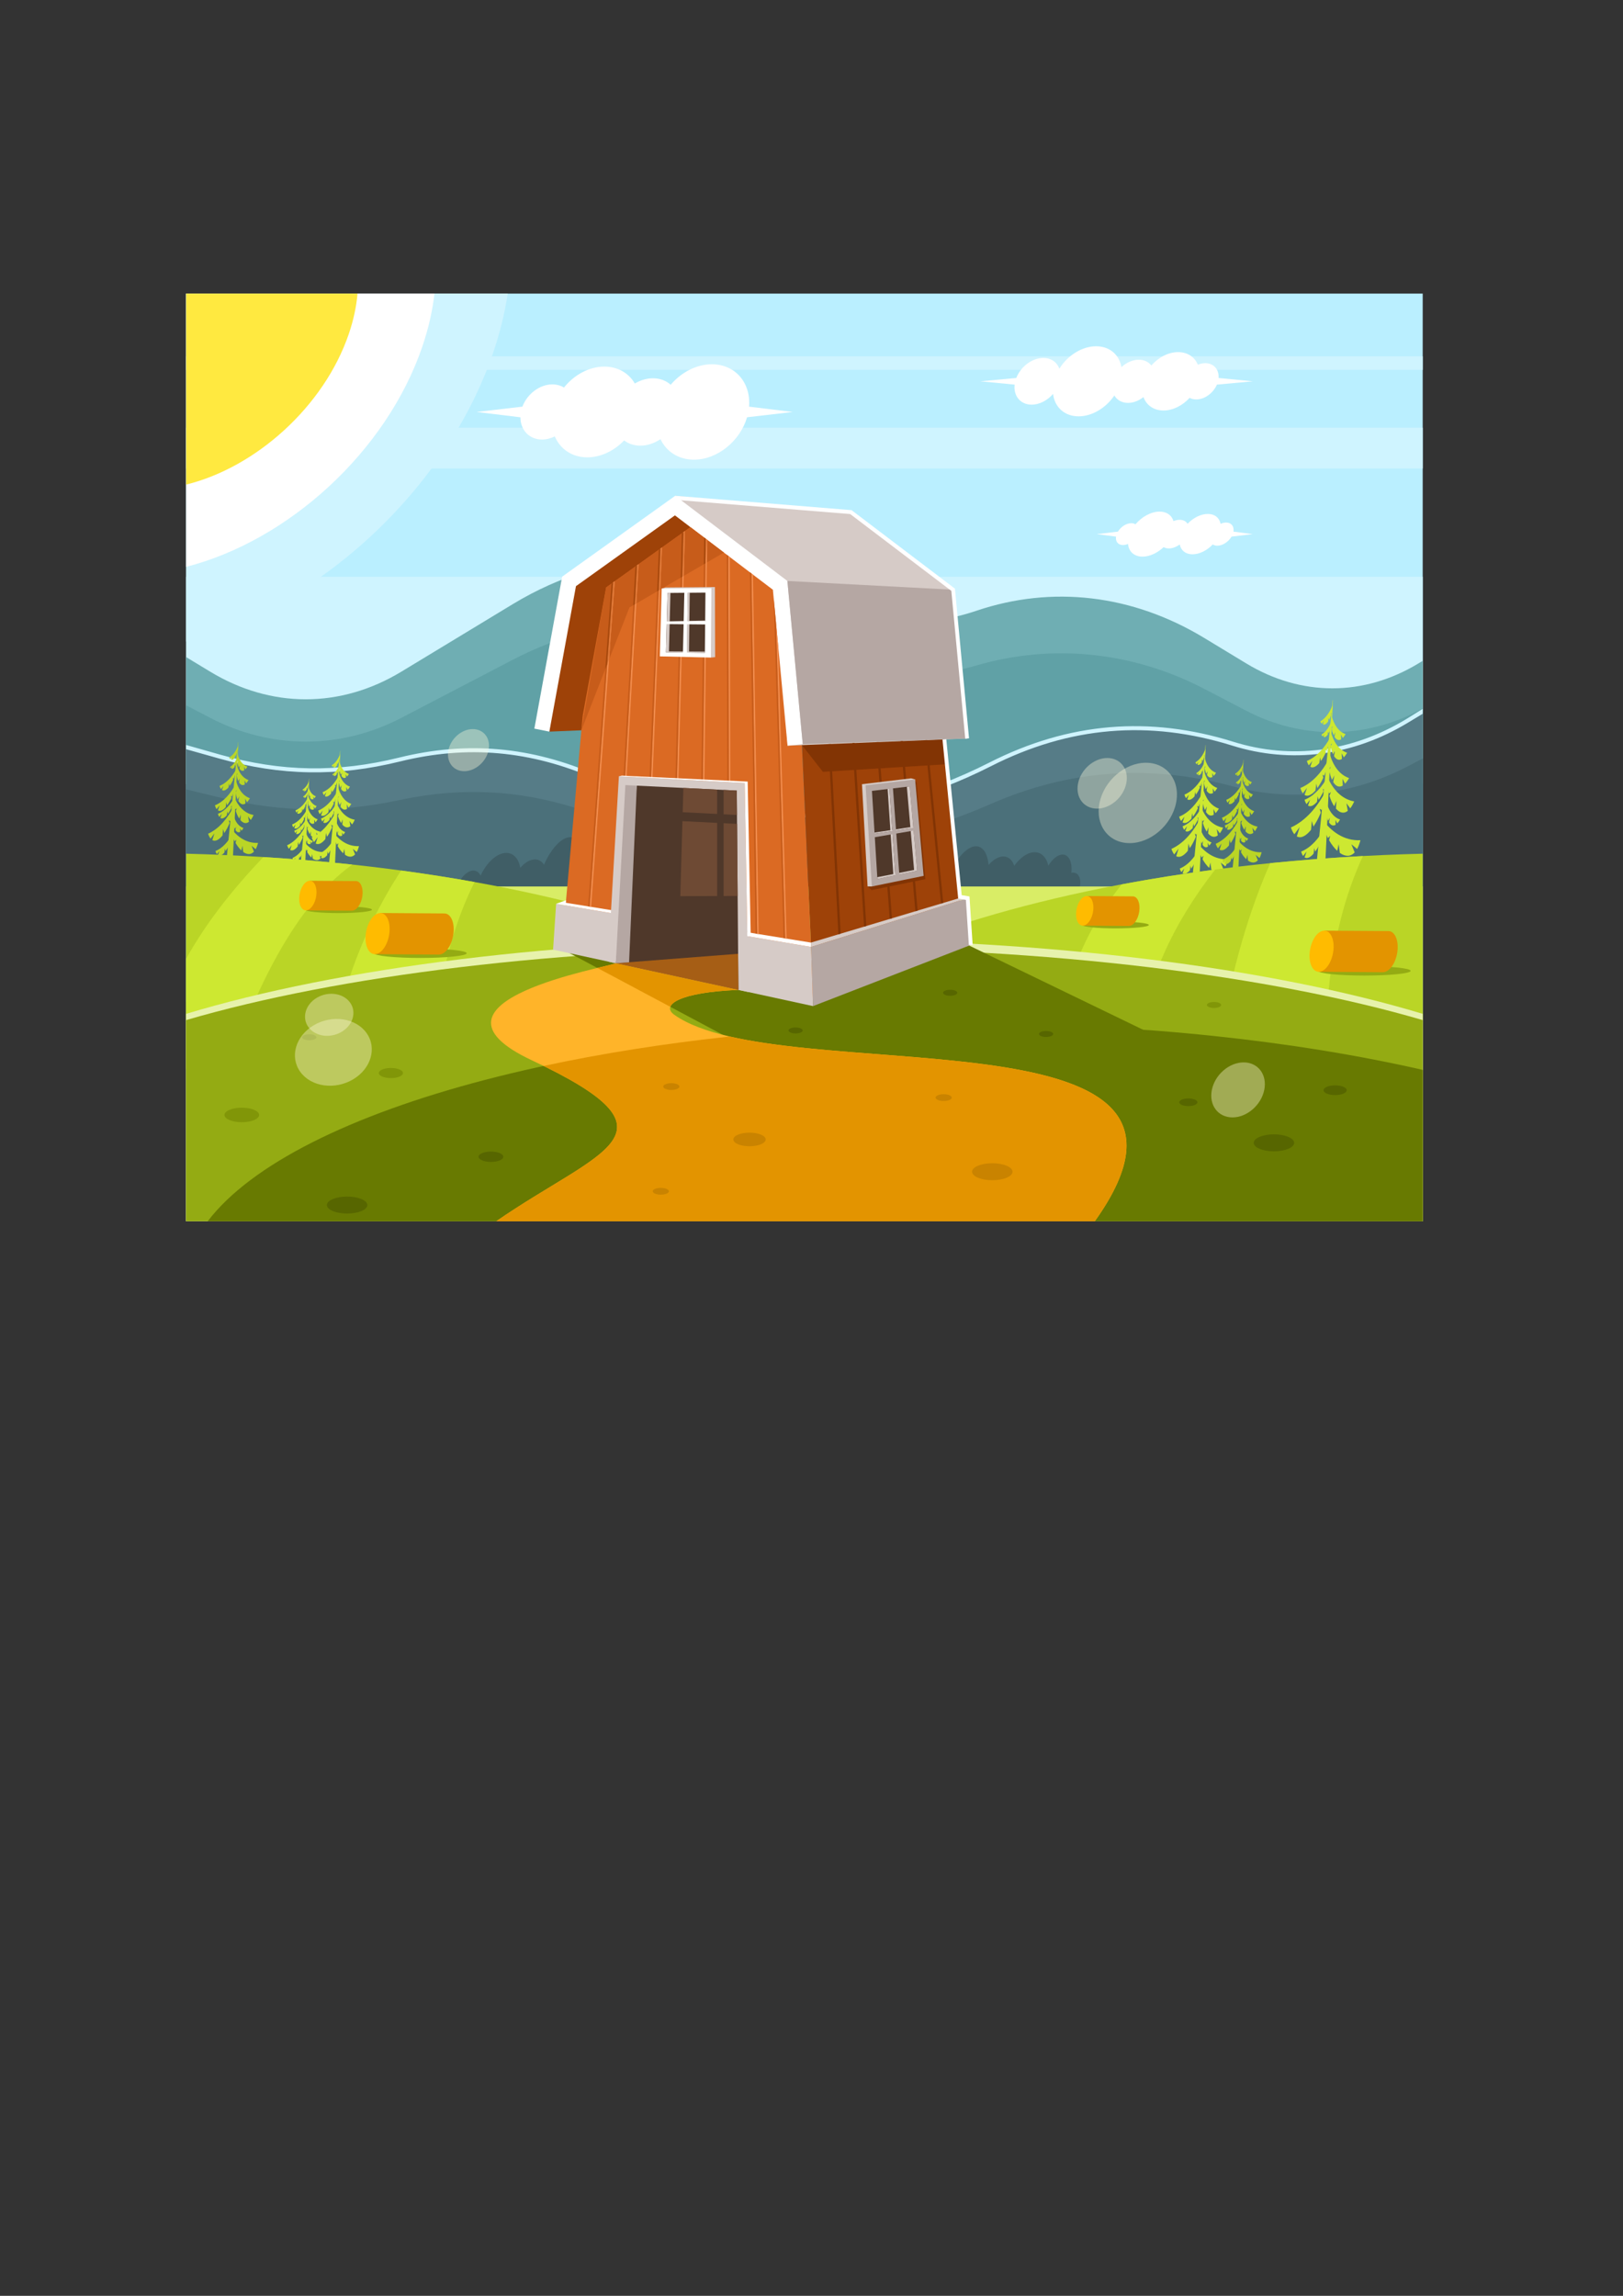<?xml version="1.0" encoding="UTF-8"?>
<!DOCTYPE svg PUBLIC "-//W3C//DTD SVG 1.1//EN" "http://www.w3.org/Graphics/SVG/1.1/DTD/svg11.dtd">
<!-- Creator: CorelDRAW 2017 -->
<svg xmlns="http://www.w3.org/2000/svg" xml:space="preserve" width="210mm" height="297mm" version="1.1" style="shape-rendering:geometricPrecision; text-rendering:geometricPrecision; image-rendering:optimizeQuality; fill-rule:evenodd; clip-rule:evenodd"
viewBox="0 0 21000 29700"
 xmlns:xlink="http://www.w3.org/1999/xlink">
 <rect x="0" y="0" width="21000" height="29700" fill="#333333" stroke="none"/>
 <defs>
  <style type="text/css">
   <![CDATA[
    .fil10 {fill:#405E66}
    .fil5 {fill:#4B707A}
    .fil30 {fill:#4F382A}
    .fil4 {fill:#567C87}
    .fil34 {fill:#576600}
    .fil3 {fill:#60A1A6}
    .fil16 {fill:#687A01}
    .fil31 {fill:#6E4A34}
    .fil2 {fill:#6FAEB3}
    .fil36 {fill:#819608}
    .fil20 {fill:#823404}
    .fil15 {fill:#94AB13}
    .fil18 {fill:#9E4208}
    .fil32 {fill:#A65E15}
    .fil23 {fill:#B5A7A3}
    .fil13 {fill:#BAD526}
    .fil0 {fill:#BAEFFF}
    .fil24 {fill:#C75C1A}
    .fil35 {fill:#C98300}
    .fil11 {fill:#CDE831}
    .fil1 {fill:#CFF4FF}
    .fil21 {fill:#D6CBC7}
    .fil12 {fill:#D9ED66}
    .fil19 {fill:#DB6A23}
    .fil33 {fill:#E39400}
    .fil14 {fill:#E7F2AC}
    .fil17 {fill:#FFB429}
    .fil37 {fill:#FFBB00}
    .fil9 {fill:#FFE940}
    .fil8 {fill:white}
    .fil7 {fill:white}
    .fil25 {fill:#823404;fill-rule:nonzero}
    .fil29 {fill:#A8490D;fill-rule:nonzero}
    .fil28 {fill:#C75C1A;fill-rule:nonzero}
    .fil6 {fill:#CFF4FF;fill-rule:nonzero}
    .fil27 {fill:#E07938;fill-rule:nonzero}
    .fil26 {fill:#F28D4E;fill-rule:nonzero}
    .fil22 {fill:white;fill-rule:nonzero}
    .fil38 {fill:#FFFBDB;fill-opacity:0.38}
   ]]>
  </style>
 </defs>
 <g id="Layer_x0020_1">
  <polygon class="fil0" points="2408.38,3798.18 18408.38,3798.18 18408.38,15798.19 2408.38,15798.19 "/>
  <polygon class="fil1" points="2408.38,7461.73 18408.38,7461.73 18408.38,10143.41 2408.38,10143.41 "/>
  <path class="fil2" d="M2408.38 8500.5l311.22 188.6c786.59,476.66 1687.02,476.65 2473.61,-0.01l1440.52 -872.93c1235.03,-748.41 2640.77,-782.03 3891.14,-100.89 676.41,368.48 1384.49,430.79 2109.92,185.7 976.45,-329.89 2015.32,-212.44 2947.35,352.35l543.91 329.6c707.93,428.99 1518.31,428.99 2226.24,0.01l56.09 -33.99 0 4410.53 -16000 0 0 -4458.97z"/>
  <path class="fil3" d="M2408.38 9124.31l311.22 162.21c786.59,409.98 1687.02,409.97 2473.61,-0.01l1440.52 -750.81c1235.03,-643.7 2640.77,-672.62 3891.14,-86.77 676.41,316.93 1384.49,370.52 2109.92,159.72 976.45,-283.74 2015.32,-182.72 2947.35,303.05l543.91 283.49c707.93,368.98 1518.31,368.98 2226.24,0.01l56.09 -29.23 0 3793.5 -16000 0 0 -3835.16z"/>
  <path class="fil4" d="M18408.38 9203.57l0 4049.69 -16000 436.2 0 -4023.74 435.57 122.5c795.96,223.85 1523.98,235.61 2326.14,37.59 874.09,-215.76 1699.65,-142.28 2540.43,224.78 1661.56,725.38 3461.61,671.18 5102.47,-162.64 1017.19,-516.9 2056.63,-605.15 3139.75,-266.56 749.73,234.37 1542.65,135.45 2255.95,-296.81l199.69 -121.01z"/>
  <path class="fil5" d="M18408.38 9812.08l0 3500.35 -16000 377.03 0 -3477.91 435.57 105.88c795.96,193.48 1523.98,203.64 2326.14,32.49 874.09,-186.5 1699.65,-122.98 2540.43,194.29 1661.56,626.98 3461.61,580.13 5102.47,-140.59 1017.19,-446.78 2056.63,-523.06 3139.75,-230.39 749.73,202.58 1542.65,117.07 2255.95,-256.55l199.69 -104.6z"/>
  <path class="fil6" d="M2408.38 9637.59l441.95 125.58c396.17,111.42 775.2,170.06 1154.65,176.19 379.57,6.13 760.2,-40.24 1159.51,-138.8 439.56,-108.51 867.03,-144.28 1290.34,-106.78 423.28,37.5 842.37,148.3 1265.16,332.87 828.42,361.66 1691.33,528.79 2551.49,501.38 858.35,-27.37 1714.3,-248.5 2530.78,-663.41 511.41,-259.88 1028.51,-412.02 1553.95,-456.63 525.42,-44.59 1059.06,18.32 1603.58,188.55 373.05,116.61 756.92,149.97 1136.18,100.08 376.36,-49.52 748.18,-181 1100.37,-394.4l212.04 -132.06 0 63.32 -187.32 113.51c-358.31,217.07 -736.43,350.8 -1119.09,401.14 -385.92,50.77 -776.6,16.81 -1156.29,-101.89 -538.58,-168.37 -1066.25,-230.61 -1585.61,-186.53 -519.34,44.08 -1030.58,194.54 -1536.36,451.56 -822.69,418.06 -1685.43,640.89 -2550.89,668.47 -867.19,27.64 -1736.96,-140.76 -2571.77,-505.21 -417.96,-182.47 -832.11,-291.98 -1250.28,-329.03 -418.18,-37.05 -840.6,-1.68 -1275.08,105.57 -402.85,99.43 -787.33,146.21 -1171.28,140.01 -384.08,-6.2 -767.09,-65.39 -1166.85,-177.81l-429.18 -120.7 0 -54.98z"/>
  <polygon class="fil1" points="2408.38,4609.63 18408.38,4609.63 18408.38,4785.48 2408.38,4785.48 "/>
  <rect class="fil1" x="2408.38" y="5532.83" width="16000" height="527.54"/>
  <path class="fil7" d="M13499.58 4630.66c101.72,0 177.27,55.37 207.6,138.96 104.84,-169.68 291.81,-290.05 475.49,-290.05 176.34,0 300.25,110.95 327.59,269.95 63.47,-58.77 144.58,-95.93 224.67,-95.93 70.04,0 126.64,28.42 162.54,74.84 90.12,-104.27 219,-173.31 346,-173.31 122.93,0 215.27,64.7 255.52,163.42 31.08,-13.04 63.72,-20.3 96.15,-20.3 109.48,0 179.91,82.6 171.88,191.66l443.3 42.96 -464.78 42.96c-46.48,109.06 -158.21,191.66 -267.68,191.66 -32.44,0 -61.45,-7.26 -86,-20.3 -89.6,98.72 -214.29,163.42 -337.22,163.42 -127,0 -221.37,-69.04 -259.36,-173.31 -59.11,46.42 -129.92,74.84 -199.95,74.84 -80.1,0 -142.64,-37.16 -176.72,-95.93 -106.83,159 -286.2,269.95 -462.54,269.95 -183.68,0 -310.48,-120.37 -330.5,-290.05 -72.11,83.59 -175.34,138.96 -277.06,138.96 -145.14,0 -237,-112.74 -220.2,-259.32l-442.47 -42.88 463.9 -42.88c56.48,-146.58 204.69,-259.32 349.84,-259.32z"/>
  <g id="_2489477572544">
   <path class="fil1" d="M2408.38 3798.18l4161.29 0c-37.82,251.45 -101.05,507.49 -188.65,764.31 -607.01,1779.34 -2260.31,3279.19 -3972.64,3736.83l0 -4501.14z"/>
   <path class="fil8" d="M2408.38 3798.18l3213.07 0c-25.56,224.76 -78.46,455.1 -157.34,686.36 -465.64,1364.93 -1741.47,2513.1 -3055.73,2848.39l0 -3534.75z"/>
   <path class="fil9" d="M2408.38 3798.18l2217.43 0c-14.28,166.51 -51.17,341.48 -112.78,522.06 -320.06,938.22 -1200.94,1726.38 -2104.65,1948.76l0 -2470.82z"/>
  </g>
  <path class="fil7" d="M7147.18 4972.84c56.95,0 107.85,14.73 150.12,40.72 129.97,-162.95 324.22,-270.96 522.22,-270.96 175.99,0 316.93,85.37 394.38,218.77 72.35,-42.87 153.3,-67.72 235.11,-67.72 91.57,0 170.35,31.13 229.11,83.82 136.3,-160.2 332.67,-265.08 532.71,-265.08 302.6,0 506.69,239.95 481.3,548.44l564.33 68.69 -590.13 68.69c-90.51,308.49 -384.74,548.44 -687.34,548.44 -200.04,0 -357.01,-104.87 -433.13,-265.07 -78.55,52.69 -169.03,83.82 -260.6,83.82 -81.81,0 -153.42,-24.85 -209.67,-67.72 -127.56,133.4 -300.57,218.76 -476.57,218.76 -197.99,0 -351.66,-108.01 -420.42,-270.95 -52.03,25.99 -108.46,40.71 -165.42,40.71 -165.18,0 -279.58,-123.71 -279.41,-287.66l-566.99 -69.02 592.92 -69.01c61.43,-163.96 222.3,-287.67 387.48,-287.67z"/>
  <path class="fil7" d="M14637.53 6768.29c21.43,0 39.71,5.26 54.16,14.61 81.76,-97.33 202.17,-164.45 312.12,-164.45 93.48,0 157.8,48.51 179.94,122.86 26.46,-10.78 53.63,-16.79 79.87,-16.79 47.26,0 82.79,19.49 102.45,51.24 72.23,-76.08 170.81,-127.01 261.47,-127.01 90.92,0 151.03,51.24 165.45,127.69 23.58,-10.59 48.05,-16.57 71.59,-16.57 68.28,0 106.31,50.31 94.94,117.54l249.36 32.3 -273.81 32.3c-39.52,67.22 -115.63,117.53 -183.9,117.53 -23.54,0 -43.48,-5.98 -59.05,-16.57 -72.29,76.46 -171.18,127.69 -262.1,127.69 -90.66,0 -150.69,-50.93 -165.34,-127.01 -43.69,31.75 -93.98,51.25 -141.23,51.25 -26.24,0 -48.86,-6.02 -67.16,-16.8 -78.41,74.35 -179.46,122.87 -272.94,122.87 -109.95,0 -179.56,-67.13 -187.64,-164.46 -21.53,9.35 -43.79,14.62 -65.23,14.62 -63.81,0 -99.64,-46.57 -89.91,-109.1l-249.55 -32.32 274.02 -32.33c37.6,-62.52 108.67,-109.09 172.49,-109.09z"/>
  <path class="fil10" d="M7378.16 10830.48c150.36,0 209.12,257.11 131.24,574.26 -77.87,317.15 -262.89,574.25 -413.25,574.25 -91.66,0 -149.28,-95.54 -162.66,-241.97 -58.24,67.9 -126.66,110.1 -190.92,110.1 -67.7,0 -117.02,-46.83 -140.66,-121.23 -76.32,106.88 -173.72,176.17 -264.35,176.17 -90.08,0 -153.23,-68.42 -177.39,-174.16 -52.19,86.42 -121.44,143.94 -184.31,143.94 -96.86,0 -141.86,-136.55 -100.5,-304.99 41.36,-168.44 153.41,-304.98 250.28,-304.98 41.15,0 72.94,24.64 92.72,65.91 78.89,-170.99 211.64,-293.96 332.39,-293.96 95.25,0 160.39,76.53 181.16,192.77 57.99,-67.09 125.91,-108.69 189.72,-108.69 50.05,0 90.05,25.6 117.06,69.01 92.04,-209.13 225.67,-356.43 339.47,-356.43z"/>
  <path class="fil10" d="M12346.58 12096.44c-150.36,0 -209.12,-257.1 -131.24,-574.25 77.88,-317.15 262.89,-574.25 413.25,-574.25 91.66,0 149.29,95.53 162.66,241.97 58.25,-67.91 126.67,-110.1 190.92,-110.1 67.7,0 117.02,46.83 140.66,121.23 76.32,-106.88 173.72,-176.17 264.36,-176.17 90.08,0 153.23,68.42 177.38,174.16 52.19,-86.42 121.45,-143.95 184.32,-143.95 83.28,0 128.2,100.91 112.9,236.27 7.74,-1.77 15.46,-2.69 23.11,-2.69 73.01,0 111.21,83.65 85.32,186.84 -25.9,103.19 -106.07,186.84 -179.08,186.84 -35.49,0 -62.73,-19.77 -78.42,-51.93 -36.86,34.43 -76.36,54.65 -113.61,54.65 -41.15,0 -72.95,-24.64 -92.73,-65.91 -78.88,170.99 -211.64,293.96 -332.39,293.96 -95.25,0 -160.39,-76.53 -181.16,-192.77 -57.99,67.09 -125.9,108.69 -189.71,108.69 -50.05,0 -90.06,-25.6 -117.07,-69.01 -92.04,209.13 -225.66,356.42 -339.47,356.42z"/>
  <g id="trees.cdr">
   <polygon class="fil11" points="15598.34,9638.4 15600.66,9638.07 15515.52,11457.25 15417.22,11471.33 "/>
   <path class="fil11" d="M15596.62 9690c-26.11,70.52 -68.56,136.38 -129.44,173.01 5.64,11.08 11.59,19.08 17.71,24.43l18.32 -31.37 -7.13 38.24c18.8,6.88 38.43,-7.97 55.33,-33.97l-1.04 -35.29 9.38 21.14c9.23,-17.16 17.32,-37.47 23.58,-58.86l-6.74 -14.04 9.74 3.14c7.56,-29.2 11.56,-59.71 10.29,-86.43z"/>
   <path class="fil11" d="M15588.55 9806.37c22.22,88.01 68.17,163.06 145.7,190.06 -10.1,17.69 -20,31.19 -29.62,41.09l-19.23 -36.51 2.24 50.51c-27.59,17.02 -51.99,4.08 -70.32,-25.49l8.56 -49.62 -17.34 33.18c-9.42,-20.27 -16.62,-45.4 -21.04,-72.76l12.22 -22.23 -14.22 8.22c-4.66,-37.73 -4.1,-78.69 3.05,-116.45z"/>
   <path class="fil11" d="M15572.13 10031.36c-59.25,109.6 -142.6,206.3 -246.72,248.35 5.79,20.3 12.88,35.53 20.94,46.41l36.75 -46.67 -21.24 61.66c27.31,17.4 61.7,-1.23 94.82,-39.36l7.78 -59.29 8.91 38.26c18.88,-25.76 36.84,-57.15 52.23,-90.93l-6.71 -25.57 14.27 8.3c19.49,-46.41 33.83,-96.12 38.97,-141.16z"/>
   <path class="fil11" d="M15578.07 9968.56c26.3,104.19 80.69,193.04 172.48,225.01 -11.95,20.94 -23.68,36.92 -35.06,48.64l-22.77 -43.23 2.66 59.8c-32.67,20.16 -61.56,4.84 -83.26,-30.17l10.13 -58.75 -20.52 39.28c-11.16,-23.99 -19.68,-53.74 -24.91,-86.13l14.47 -26.32 -16.83 9.73c-5.52,-44.66 -4.87,-93.15 3.61,-137.86z"/>
   <path class="fil11" d="M15583.4 9862.69c-21.04,56.83 -55.26,109.92 -104.33,139.44 4.55,8.94 9.34,15.38 14.28,19.7l14.76 -25.29 -5.74 30.82c15.15,5.55 30.98,-6.42 44.6,-27.38l-0.85 -28.44 7.56 17.03c7.45,-13.82 13.97,-30.19 19.01,-47.44l-5.43 -11.31 7.85 2.53c6.09,-23.54 9.32,-48.13 8.29,-69.66z"/>
   <path class="fil11" d="M15555.39 10264.63c-71.63,132.5 -172.38,249.39 -298.25,300.23 7,24.54 15.57,42.94 25.31,56.09l44.43 -56.41 -25.67 74.53c33,21.04 74.58,-1.48 114.61,-47.57l9.41 -71.67 10.77 46.25c22.82,-31.14 44.53,-69.09 63.14,-109.92l-8.11 -30.91 17.25 10.03c23.56,-56.1 40.89,-116.2 47.11,-170.65z"/>
   <path class="fil11" d="M15562.56 10188.72c31.79,125.95 97.55,233.36 208.51,272 -14.45,25.32 -28.63,44.64 -42.39,58.8l-27.52 -52.25 3.21 72.28c-39.49,24.37 -74.41,5.85 -100.64,-36.47l12.25 -71.01 -24.81 47.48c-13.49,-29.01 -23.79,-64.96 -30.12,-104.12l17.5 -31.82 -20.35 11.77c-6.67,-53.99 -5.88,-112.61 4.36,-166.66z"/>
   <path class="fil11" d="M15538.33 10437.23c55.92,135.91 149.51,245.23 286.85,269.69 -13.51,30.87 -27.55,54.96 -41.85,73.19l-40.22 -53.94 14.24 80.56c-43.39,34.07 -87.53,19.24 -124.79,-23.78l4.31 -81.77 -22.61 57.5c-20.2,-30.25 -37.63,-68.84 -50.79,-111.69l16.19 -38.69 -22.47 16.67c-15.71,-59.45 -23.22,-125.36 -18.86,-187.74z"/>
   <path class="fil11" d="M15537.58 10571.75c-88.25,177.33 -216.03,336.08 -380.63,410.18 10.58,31.59 22.93,55.08 36.56,71.65l56.09 -76.36 -30.22 98.85c44.95,25.42 99.02,-6.53 149.81,-69.15l8.76 -94.11 16.72 59.7c28.7,-42.05 55.57,-92.91 78.17,-147.34l-12.39 -39.84 23.45 12.03c28.38,-74.67 48.27,-154.17 53.68,-225.61z"/>
   <path class="fil11" d="M15547.87 10441.1c-59.25,109.61 -142.6,206.3 -246.72,248.36 5.79,20.3 12.88,35.52 20.94,46.4l36.75 -46.67 -21.24 61.66c27.31,17.4 61.7,-1.23 94.82,-39.36l7.78 -59.28 8.91 38.26c18.88,-25.76 36.84,-57.16 52.23,-90.93l-6.71 -25.57 14.27 8.3c19.49,-46.41 33.83,-96.13 38.97,-141.17z"/>
   <path class="fil11" d="M15530.29 10708.1c22.22,88.01 68.17,163.06 145.7,190.06 -10.1,17.7 -20,31.19 -29.62,41.09l-19.23 -36.51 2.25 50.51c-27.6,17.02 -52,4.09 -70.33,-25.49l8.56 -49.62 -17.34 33.18c-9.42,-20.27 -16.62,-45.4 -21.04,-72.75l12.22 -22.24 -14.22 8.22c-4.66,-37.73 -4.1,-78.69 3.05,-116.45z"/>
   <path class="fil11" d="M15484.15 10889.47c97.38,137.1 234.66,234.9 406.56,226.92 -9.66,37.87 -21.47,68.31 -34.85,92.3l-60.51 -49.79 34.78 86.12c-45.22,49.09 -101.99,43.89 -156.53,5.51l-12.55 -92.21 -14.93 69.87c-31.08,-28.53 -60.61,-67.06 -85.88,-111.43l11.23 -47.27 -23.64 24.34c-31.98,-62.21 -55.41,-133.72 -63.68,-204.36z"/>
   <path class="fil11" d="M15511.74 10987.97c-59.25,109.6 -142.6,206.3 -246.72,248.35 5.79,20.3 12.88,35.53 20.94,46.41l36.75 -46.67 -21.23 61.66c27.3,17.4 61.69,-1.23 94.81,-39.36l7.78 -59.29 8.91 38.26c18.88,-25.76 36.84,-57.15 52.23,-90.93l-6.71 -25.57 14.27 8.3c19.5,-46.41 33.83,-96.12 38.97,-141.16z"/>
  </g>
  <rect class="fil12" x="2408.38" y="11467.94" width="16000" height="4330.24"/>
  <path class="fil13" d="M18408.38 11043.95l0 4754.24 -9179.47 0c-214.13,-306.8 -328.38,-628.62 -328.38,-960.41 0,-2013.54 4197.51,-3661.31 9507.85,-3793.83z"/>
  <path class="fil11" d="M14512.12 11440.97c390.2,-73.39 794.79,-137.66 1211.72,-192.17 -542.22,696.92 -899.47,1440.24 -1004.67,2345.97l-1025.83 -332.13c151.45,-738.59 395.12,-1278.42 818.78,-1821.67zm1922.65 -274.34c391.22,-39.38 791.75,-70.3 1200.09,-92.21 -417.36,900.42 -507.16,1936.55 -472.95,2871.08l-1403.27 -350.27c138.41,-847.12 338.11,-1659.03 676.13,-2428.6z"/>
  <path class="fil13" d="M11587.85 15798.19l-9179.47 0 0 -4754.24c5310.34,132.52 9507.85,1780.29 9507.85,3793.83 0,331.79 -114.25,653.61 -328.38,960.41z"/>
  <path class="fil11" d="M2408.38 13829.56l0 -1425.75c268.07,-483.53 617.94,-915.36 998.35,-1316.44 391.33,24.32 775.16,56.92 1150,97.39 -819.19,594.16 -1304.71,1776.55 -1680.49,2827.67l-467.86 -182.87zm2781.91 -2567.81c324.61,43.82 641.77,93.46 950.08,148.87 -464.69,926.28 -563.87,2011.11 -528.2,2985.5l-1403.27 -350.26c118.64,-1006.47 451.22,-1975.61 981.39,-2784.11z"/>
  <path class="fil14" d="M18408.38 13115.65l0 2682.54 -16000 0 0 -2682.54c1968.63,-593.17 4823.25,-966.32 8000,-966.32 3176.75,0 6031.37,373.15 8000,966.32z"/>
  <path class="fil15" d="M18408.38 13196.48l0 2601.71 -16000 0 0 -2601.71c1968.63,-575.3 4823.25,-937.2 8000,-937.2 3176.75,0 6031.37,361.9 8000,937.2z"/>
  <path class="fil16" d="M18408.38 13840.55l0 1957.64 -15720.39 0c1119.53,-1467.91 5135.83,-2554.42 9919.39,-2554.42 2154.16,0 4152.39,220.52 5801,596.78z"/>
  <polygon class="fil16" points="7267.42,12275.56 11277.43,14413.51 15570.63,13699.12 12480.15,12203.35 "/>
  <path class="fil17" d="M14165.97 15798.19l-7743.85 0c1349.17,-932.24 2488.19,-1128.45 457.92,-2082.27 -1626,-763.89 1025.55,-1211.32 1087.85,-1254.67l1586.51 344.64c-768.99,31.18 -1006.11,196.77 -829.62,322.19 1381.69,981.91 7469.29,-168.61 5441.19,2670.11z"/>
  <polygon class="fil18" points="7108.08,9464.8 9347.72,9370.9 8933.51,6819.38 8764.36,6549.74 7361.21,7527.9 "/>
  <polygon class="fil19" points="7267.42,12275.56 7539.28,9258.95 10366.51,9423.81 10525.35,12919.6 "/>
  <polygon class="fil18" points="10525.35,12919.6 12480.15,12203.35 12198.97,9357.88 10366.51,9423.81 "/>
  <polygon class="fil20" points="12251.21,9886.56 12198.97,9357.88 10366.51,9423.81 10376.29,9639.14 10647.74,9985.02 "/>
  <polygon class="fil19" points="7539.28,9258.95 7842.91,7599.38 9026.16,6753.11 10198.93,7643.34 10366.51,9423.81 8858.74,9618.6 "/>
  <polygon class="fil21" points="8736.44,6413.85 11009.24,6624.78 12332.62,7629.35 12513.74,9553.64 10190.29,9646.57 10056.23,7535.01 "/>
  <polygon class="fil22" points="6914.06,9425.86 7273.73,7460 8736.44,6413.85 10187.98,7515.68 10386.62,9626.28 10190.29,9646.57 10000.42,7629.25 8732.94,6667.13 7452.37,7583.01 7108.08,9464.8 "/>
  <polygon class="fil23" points="10187.98,7515.68 12332.62,7629.35 12513.74,9553.64 10386.62,9626.28 "/>
  <path class="fil22" d="M8736.44 6413.85l2281.7 185.71c446.2,338.19 892.01,676.99 1337.92,1015.59l182.22 1935.96 -49.07 5.06 -180.03 -1912.62 -1308.85 -993.54 -2268.14 -184.45 4.25 -51.71z"/>
  <polygon class="fil24" points="7522.31,9447.44 8144.13,7858.89 9366.69,7148.19 8933.51,6819.38 7842.91,7599.38 "/>
  <polygon class="fil23" points="12560.41,12224.74 10519.75,13015.59 10494.86,12250.33 12520.89,11619.15 "/>
  <polygon class="fil21" points="10494.86,12250.33 10492.38,12193.91 12422.06,11615.52 12420.78,11602.68 12520.89,11619.15 "/>
  <polygon class="fil21" points="10519.75,13015.59 7156.22,12284.93 7195.8,11692.18 10494.86,12250.33 "/>
  <polygon class="fil7" points="7195.8,11692.18 7324.16,11646.08 7321.22,11678.65 10492.38,12193.91 10494.86,12250.33 "/>
  <polygon class="fil22" points="12244,9562.78 12443.36,11580.22 12544.17,11596.81 12585.05,12223.01 12535.78,12226.46 12497.6,11641.5 12398.19,11625.15 12194.93,9568.05 "/>
  <path class="fil25" d="M10748.87 9624.24l128.62 2454.24 -29.2 8.75 -129.01 -2461.81 29.59 -1.18zm309.27 -12.37l151.24 2367.13 -29.11 8.73 -151.72 -2374.68 29.59 -1.18zm311.18 -12.45l171.93 2280.11 -29.03 8.7 -172.49 -2287.63 29.59 -1.18zm313.08 -12.53l190.67 2193.18 -28.96 8.69 -191.33 -2200.68 29.62 -1.19zm314.99 -12.59l207.46 2106.32 -28.91 8.66 -208.19 -2113.8 29.64 -1.18z"/>
  <path class="fil26" d="M7953.81 7520.08l-305.25 4211.76 -19.59 -3.19 303.93 -4193.61 20.91 -14.96zm2115.05 836.27l109.59 3786.56 -19.81 -3.22 -118.25 -4085.81 28.47 302.47zm-326.46 -922.96l73.92 4650.68 -19.76 -3.22 -74.11 -4662.6 19.95 15.14zm-299.6 -227.42l11.61 4819.29 -19.71 -3.21 -11.64 -4831.06 19.74 14.98zm-292.56 -222.07l-57.51 4982.59 -19.68 -3.2 57.65 -4994.23 19.54 14.84zm-288.08 -113.48l-130.86 5037.34 -19.65 -3.19 130.4 -5019.77 20.11 -14.38zm-296.97 212.39l-195.07 4766.27 -19.62 -3.19 194.34 -4748.52 20.35 -14.56zm-302.62 216.44l-253.37 4491.18 -19.61 -3.18 252.36 -4473.25 20.62 -14.75z"/>
  <g>
   <path class="fil27" d="M7953.81 7520.08l-73.38 1012.48 -24.33 62.14 76.8 -1059.66 20.91 -14.96zm259.67 298.5l20.47 -11.9 28.62 -507.43 -20.62 14.75 -28.47 504.58zm309.19 -179.75l20.25 -11.75 22.27 -544.27 -20.35 14.56 -22.17 541.46zm304.39 -176.94l20.04 -11.65 15.06 -579.82 -20.11 14.38 -14.99 577.09zm299.96 -174.37l19.85 -11.54 -19.85 11.54zm22.82 -303.92l-19.14 -14.53 -3.68 318.45 22.82 -303.92z"/>
  </g>
  <path class="fil28" d="M10040.39 8053.88l118.25 4085.81 -19.79 -3.22 -126.92 -4384.92 28.46 302.33zm-2107.49 -518.84l-303.93 4193.61 -19.59 -3.18 302.61 -4175.48 20.91 -14.95zm309.05 -221.04l-252.36 4473.25 -19.59 -3.19 251.35 -4455.33 20.6 -14.73zm302.89 -216.63l-194.34 4748.52 -19.61 -3.19 193.6 -4730.78 20.35 -14.55zm297.21 -212.57l-130.4 5019.77 -19.64 -3.19 129.95 -5002.21 20.09 -14.37zm288.65 84.26l-57.65 4994.23 -19.67 -3.2 57.77 -5005.86 19.55 14.83zm292.36 221.93l11.64 4831.06 -19.71 -3.2 -11.67 -4842.85 19.74 14.99zm299.39 227.26l74.11 4662.6 -19.75 -3.21 -74.31 -4674.53 19.95 15.14z"/>
  <path class="fil29" d="M7831.77 8656.85l24.33 -62.15 76.8 -1059.66 -20.91 14.95 -80.22 1106.86zm361.27 -826.39l20.44 -11.88 28.47 -504.58 -20.6 14.73 -28.31 501.73zm309.41 -179.86l20.22 -11.77 22.17 -541.46 -20.35 14.55 -22.04 538.68zm304.59 -177.07l20.02 -11.64 14.99 -577.09 -20.09 14.37 -14.92 574.36zm300.13 -174.48l19.85 -11.53 3.68 -318.45 -11.7 -8.89 -7.85 -5.95 -3.98 344.82z"/>
  <polygon class="fil21" points="7867.35,12439.41 8007.85,10042.26 9636.12,10130.18 9682.37,12833.69 "/>
  <polygon class="fil8" points="9670.01,12110.78 9700.75,12095.26 9712.86,12067.25 9674.08,10110.96 8045.5,10034.09 8007.85,10042.26 9636.12,10130.18 "/>
  <polygon class="fil30" points="7967.89,12461.25 8239.63,10163.76 9533.33,10227.38 9554.4,12805.89 "/>
  <path class="fil31" d="M8842.36 10193.4l436.55 21.47 0 314.96 -445.5 -22.37 8.95 -314.06zm520.32 25.59l170.65 8.39 2.57 315.35 -173.22 -8.7 0 -315.04zm174.17 439.36l7.62 932.22 -181.79 0.77 0 -941.74 174.17 8.75zm-257.94 933.34l-476.46 2.01 27.67 -970.83 448.79 22.53 0 946.29z"/>
  <polygon class="fil32" points="7967.89,12461.25 9550.59,12338.94 9554.4,12805.89 "/>
  <polygon class="fil25" points="11225.74,11467.94 11278.45,11514.66 11973.49,11373.16 11858.3,10117.48 11803.82,10087.65 "/>
  <polygon class="fil23" points="8239.63,10163.76 8139.62,12447.99 7967.89,12461.25 8091.6,10156.48 "/>
  <polygon class="fil21" points="11840.98,10083.25 11788.75,10069.04 11153.1,10145.07 11225.74,11467.94 11280.76,11467.94 "/>
  <polygon class="fil23" points="11200.09,10159.15 11840.98,10083.25 11950.92,11330.67 11280.76,11467.94 "/>
  <polygon class="fil30" points="11282.18,10231.27 11352.39,11370.41 11867.32,11264.94 11771.11,10173.37 "/>
  <polygon class="fil21" points="11733.77,10177.79 11827.33,11254.22 11351.02,11348.1 11352.39,11370.41 11867.32,11264.94 11771.11,10173.37 "/>
  <polygon class="fil21" points="11779.18,10700.26 11315.44,10770.84 11317.46,10785.56 11794.31,10712.97 "/>
  <polygon class="fil21" points="11484.96,10207.27 11558.23,11307.27 11584.86,11322.79 11509.52,10204.36 "/>
  <polygon class="fil23" points="11506.34,10157.1 11587.5,11361.94 11639.86,11361.94 11550.85,10157.1 "/>
  <polygon class="fil23" points="11267.45,10793.17 11855.49,10703.66 11863.34,10738.01 11271.38,10838.51 "/>
  <polygon class="fil21" points="8561.46,7614.63 8612.48,7599.97 9250.47,7594.4 9253.05,8501.51 9198.28,8506.55 "/>
  <polygon class="fil7" points="9204.65,7608.5 8561.46,7614.63 8537.53,8491.23 9198.28,8506.55 "/>
  <polygon class="fil30" points="9127.88,7666.14 9120.29,8445.38 8616.25,8437.89 8637.19,7670.81 "/>
  <polygon class="fil21" points="8674.67,7670.45 8655.31,8426.77 9120.13,8429.76 9120.29,8445.38 8616.25,8437.89 8637.19,7670.81 "/>
  <polygon class="fil21" points="8665.95,8037.54 9124.36,8027.6 9124.24,8040.07 8651.09,8047.77 "/>
  <polygon class="fil21" points="8924.37,7668.07 8914.9,8433.66 8888.14,8435.2 8899.73,7668.31 "/>
  <polygon class="fil7" points="8899.65,7635.2 8888.2,8462.65 8836.07,8467.45 8855.35,7639.28 "/>
  <polygon class="fil7" points="9165.29,8035.69 8589.54,8040.13 8584.08,8073.19 9164.48,8078.53 "/>
  <path class="fil33" d="M7729.32 12521.82c135.19,-32.5 227.54,-52.9 238.57,-60.57l1586.51 344.64c-568.81,23.06 -846.55,119.67 -881.21,219.16l-943.87 -503.23z"/>
  <path class="fil33" d="M14165.97 15798.19l-7743.85 0c1313.44,-907.56 2427.24,-1117.66 612.11,-2008.17 741.73,-159.79 1549.89,-288.59 2407.83,-380.94 2064.63,474.93 6497.49,-93.35 4723.91,2389.11z"/>
  <ellipse class="fil34" cx="16483.38" cy="14784.51" rx="261.78" ry="109.9"/>
  <ellipse class="fil34" cx="15376.19" cy="14259.71" rx="117.79" ry="49.45"/>
  <ellipse class="fil34" cx="13535.12" cy="13376.1" rx="92.25" ry="38.73"/>
  <ellipse class="fil34" cx="17275.05" cy="14103.82" rx="150.16" ry="63.04"/>
  <ellipse class="fil34" cx="10294.49" cy="13330.66" rx="92.25" ry="38.73"/>
  <ellipse class="fil35" cx="12839.4" cy="15158.18" rx="261.78" ry="109.9"/>
  <ellipse class="fil35" cx="12209.97" cy="14199.29" rx="104.71" ry="43.96"/>
  <ellipse class="fil34" cx="4491.24" cy="15589.33" rx="261.78" ry="109.9"/>
  <ellipse class="fil34" cx="6352.16" cy="14964.37" rx="160.01" ry="67.18"/>
  <ellipse class="fil35" cx="9698.02" cy="14740.55" rx="209.43" ry="87.93"/>
  <ellipse class="fil35" cx="8686.41" cy="14056.42" rx="104.71" ry="43.96"/>
  <ellipse class="fil35" cx="8550.34" cy="15411.02" rx="104.71" ry="43.96"/>
  <ellipse class="fil36" cx="4001.31" cy="13418.59" rx="92.25" ry="38.73"/>
  <ellipse class="fil36" cx="3128.57" cy="14423.73" rx="224.13" ry="94.1"/>
  <ellipse class="fil36" cx="5057.73" cy="13881.48" rx="156.23" ry="65.59"/>
  <ellipse class="fil36" cx="15708.12" cy="13000.95" rx="92.25" ry="38.73"/>
  <ellipse class="fil34" cx="12294.28" cy="12843.05" rx="92.25" ry="38.73"/>
  <g>
   <ellipse class="fil15" cx="4382.15" cy="11768.22" rx="430.63" ry="43.96"/>
   <path class="fil33" d="M4605.31 11397.99c60.35,0.41 97.77,86.45 83.59,192.2 -14.17,105.74 -74.59,191.13 -134.93,190.72l-596.5 -4 51.35 -382.92 596.49 4z"/>
   <ellipse class="fil37" transform="matrix(0.972 0.007 -0.142 1.056 3983.15 11585.5)" rx="112.44" ry="181.24"/>
  </g>
  <g>
   <ellipse class="fil15" cx="5440.02" cy="12331.48" rx="598.51" ry="61.1"/>
   <path class="fil33" d="M5750.18 11816.91c83.88,0.56 135.89,120.15 116.18,267.12 -19.7,146.97 -103.67,265.64 -187.54,265.08l-829.04 -5.56 71.36 -532.2 829.04 5.56z"/>
   <ellipse class="fil37" transform="matrix(1.351 0.009 -0.197 1.468 4885.46 12077.5)" rx="112.44" ry="181.24"/>
  </g>
  <g>
   <ellipse class="fil15" cx="17654.28" cy="12559.45" rx="598.51" ry="61.1"/>
   <path class="fil33" d="M17964.44 12044.88c83.88,0.56 135.89,120.15 116.19,267.12 -19.71,146.96 -103.67,265.64 -187.55,265.08l-829.04 -5.56 71.36 -532.2 829.04 5.56z"/>
   <ellipse class="fil37" transform="matrix(1.351 0.009 -0.197 1.468 17099.7 12305.4)" rx="112.44" ry="181.24"/>
  </g>
  <g>
   <ellipse class="fil15" cx="14434.52" cy="11966.05" rx="430.63" ry="43.96"/>
   <path class="fil33" d="M14657.67 11595.82c60.35,0.41 97.78,86.45 83.6,192.19 -14.18,105.75 -74.59,191.14 -134.94,190.73l-596.49 -4 51.34 -382.92 596.49 4z"/>
   <ellipse class="fil37" transform="matrix(0.972 0.007 -0.142 1.056 14035.5 11783.3)" rx="112.44" ry="181.24"/>
  </g>
  <g id="trees.cdr_0">
   <polygon class="fil11" points="17244,9057.89 17246.85,9057.48 17142.49,11287.47 17021.98,11304.74 "/>
   <path class="fil11" d="M17241.89 9121.14c-32,86.44 -84.04,167.17 -158.67,212.07 6.92,13.6 14.21,23.39 21.71,29.96l22.46 -38.46 -8.74 46.88c23.04,8.42 47.12,-9.78 67.83,-41.65l-1.28 -43.25 11.5 25.9c11.31,-21.02 21.24,-45.92 28.91,-72.15l-8.27 -17.2 11.95 3.84c9.26,-35.79 14.17,-73.19 12.6,-105.94z"/>
   <path class="fil11" d="M17232.01 9263.79c27.23,107.88 83.55,199.88 178.59,232.98 -12.37,21.69 -24.51,38.23 -36.3,50.36l-23.57 -44.75 2.75 61.91c-33.83,20.87 -63.74,5.01 -86.21,-31.24l10.49 -60.82 -21.25 40.67c-11.55,-24.85 -20.38,-55.65 -25.8,-89.19l14.99 -27.25 -17.43 10.08c-5.72,-46.25 -5.04,-96.46 3.74,-142.75z"/>
   <path class="fil11" d="M17211.88 9539.58c-72.63,134.36 -174.8,252.89 -302.44,304.44 7.09,24.89 15.79,43.55 25.67,56.89l45.05 -57.21 -26.03 75.58c33.47,21.33 75.63,-1.5 116.22,-48.24l9.54 -72.68 10.92 46.9c23.15,-31.58 45.16,-70.06 64.03,-111.46l-8.22 -31.35 17.49 10.18c23.89,-56.89 41.46,-117.84 47.77,-173.05z"/>
   <path class="fil11" d="M17219.15 9462.6c32.24,127.72 98.92,236.64 211.44,275.83 -14.65,25.67 -29.03,45.26 -42.98,59.62l-27.91 -52.99 3.26 73.3c-40.05,24.71 -75.46,5.94 -102.06,-36.98l12.42 -72.01 -25.16 48.15c-13.67,-29.42 -24.13,-65.88 -30.54,-105.58l17.74 -32.27 -20.63 11.93c-6.77,-54.75 -5.96,-114.19 4.42,-169z"/>
   <path class="fil11" d="M17225.7 9332.83c-25.8,69.66 -67.74,134.74 -127.89,170.93 5.57,10.95 11.44,18.85 17.49,24.14l18.1 -31 -7.04 37.79c18.57,6.79 37.98,-7.88 54.67,-33.57l-1.03 -34.86 9.27 20.88c9.12,-16.95 17.12,-37.02 23.3,-58.16l-6.66 -13.86 9.62 3.09c7.47,-28.84 11.43,-58.99 10.17,-85.38z"/>
   <path class="fil11" d="M17191.35 9825.54c-87.79,162.42 -211.3,305.7 -365.59,368.02 8.57,30.08 19.08,52.64 31.02,68.76l54.46 -69.15 -31.47 91.37c40.46,25.78 91.43,-1.82 140.5,-58.32l11.53 -87.85 13.2 56.69c27.98,-38.17 54.6,-84.69 77.41,-134.74l-9.95 -37.89 21.15 12.29c28.88,-68.77 50.12,-142.44 57.74,-209.18z"/>
   <path class="fil11" d="M17200.15 9732.49c38.97,154.39 119.58,286.05 255.59,333.42 -17.71,31.04 -35.09,54.72 -51.95,72.07l-33.74 -64.05 3.93 88.61c-48.41,29.87 -91.21,7.17 -123.37,-44.71l15.01 -87.04 -30.41 58.2c-16.53,-35.56 -29.16,-79.64 -36.91,-127.63l21.45 -39.01 -24.95 14.43c-8.18,-66.19 -7.21,-138.05 5.35,-204.29z"/>
   <path class="fil11" d="M17170.45 10037.11c68.55,166.6 183.27,300.61 351.62,330.6 -16.55,37.84 -33.77,67.37 -51.3,89.72l-49.3 -66.13 17.45 98.76c-53.18,41.75 -107.29,23.58 -152.96,-29.16l5.27 -100.23 -27.71 70.49c-24.76,-37.09 -46.13,-84.39 -62.26,-136.92l19.85 -47.43 -27.55 20.44c-19.26,-72.87 -28.47,-153.67 -23.11,-230.14z"/>
   <path class="fil11" d="M17169.53 10202.01c-108.19,217.37 -264.82,411.97 -466.59,502.81 12.96,38.73 28.1,67.52 44.81,87.83l68.76 -93.61 -37.05 121.18c55.11,31.16 121.39,-8.01 183.65,-84.76l10.73 -115.37 20.5 73.18c35.19,-51.54 68.13,-113.89 95.83,-180.62l-15.19 -48.83 28.74 14.75c34.79,-91.53 59.17,-188.98 65.81,-276.56z"/>
   <path class="fil11" d="M17182.14 10041.85c-72.63,134.36 -174.8,252.89 -302.44,304.45 7.09,24.88 15.79,43.54 25.67,56.88l45.05 -57.21 -26.03 75.58c33.47,21.34 75.63,-1.5 116.22,-48.24l9.54 -72.67 10.92 46.89c23.15,-31.57 45.16,-70.06 64.03,-111.46l-8.22 -31.34 17.49 10.17c23.89,-56.89 41.46,-117.83 47.77,-173.05z"/>
   <path class="fil11" d="M17160.59 10369.15c27.23,107.88 83.56,199.89 178.6,232.99 -12.38,21.68 -24.52,38.23 -36.3,50.36l-23.58 -44.76 2.75 61.92c-33.83,20.87 -63.74,5.01 -86.21,-31.24l10.49 -60.83 -21.25 40.67c-11.55,-24.85 -20.38,-55.65 -25.79,-89.18l14.99 -27.26 -17.44 10.08c-5.71,-46.25 -5.03,-96.46 3.74,-142.75z"/>
   <path class="fil11" d="M17104.03 10591.48c119.37,168.05 287.65,287.95 498.37,278.17 -11.85,46.41 -26.32,83.73 -42.72,113.13l-74.18 -61.03 42.64 105.57c-55.44,60.17 -125.02,53.8 -191.88,6.76l-15.39 -113.04 -18.3 85.65c-38.09,-34.97 -74.29,-82.2 -105.27,-136.6l13.76 -57.94 -28.97 29.84c-39.2,-76.26 -67.93,-163.92 -78.06,-250.51z"/>
   <path class="fil11" d="M17137.85 10712.22c-72.63,134.36 -174.8,252.89 -302.43,304.44 7.09,24.88 15.78,43.55 25.66,56.88l45.05 -57.2 -26.03 75.58c33.47,21.33 75.63,-1.51 116.23,-48.25l9.53 -72.67 10.92 46.9c23.15,-31.58 45.17,-70.06 64.04,-111.47l-8.23 -31.34 17.49 10.17c23.9,-56.89 41.47,-117.83 47.77,-173.04z"/>
  </g>
  <g id="trees.cdr_1">
   <polygon class="fil13" points="16087.69,9828.14 16089.57,9827.87 16020.61,11301.29 15940.99,11312.7 "/>
   <path class="fil13" d="M16086.29 9869.93c-21.14,57.11 -55.52,110.46 -104.83,140.13 4.56,8.98 9.38,15.45 14.34,19.79l14.84 -25.42 -5.78 30.98c15.23,5.57 31.13,-6.46 44.82,-27.52l-0.85 -28.57 7.6 17.11c7.48,-13.89 14.03,-30.34 19.1,-47.67l-5.46 -11.37 7.89 2.54c6.12,-23.65 9.37,-48.36 8.33,-70z"/>
   <path class="fil13" d="M16079.76 9964.18c17.99,71.28 55.21,132.07 118,153.94 -8.17,14.33 -16.2,25.26 -23.98,33.28l-15.58 -29.57 1.82 40.91c-22.35,13.79 -42.12,3.31 -56.96,-20.65l6.93 -40.19 -14.04 26.88c-7.63,-16.42 -13.47,-36.77 -17.04,-58.93l9.9 -18.01 -11.52 6.66c-3.78,-30.56 -3.33,-63.73 2.47,-94.32z"/>
   <path class="fil13" d="M16066.46 10146.41c-47.99,88.77 -115.49,167.09 -199.83,201.15 4.69,16.44 10.43,28.77 16.96,37.58l29.77 -37.79 -17.2 49.94c22.11,14.09 49.97,-1 76.79,-31.88l6.3 -48.02 7.22 30.99c15.29,-20.87 29.84,-46.29 42.31,-73.65l-5.44 -20.71 11.56 6.72c15.79,-37.58 27.4,-77.85 31.56,-114.33z"/>
   <path class="fil13" d="M16071.27 10095.55c21.3,84.38 65.36,156.35 139.7,182.24 -9.68,16.96 -19.18,29.91 -28.4,39.39l-18.44 -35.01 2.15 48.44c-26.46,16.32 -49.86,3.92 -67.43,-24.44l8.2 -47.58 -16.62 31.81c-9.03,-19.43 -15.94,-43.52 -20.17,-69.76l11.72 -21.32 -13.64 7.89c-4.47,-36.18 -3.93,-75.45 2.93,-111.66z"/>
   <path class="fil13" d="M16075.59 10009.8c-17.04,46.03 -44.76,89.03 -84.5,112.94 3.68,7.24 7.56,12.45 11.56,15.95l11.96 -20.48 -4.65 24.96c12.27,4.49 25.09,-5.2 36.12,-22.17l-0.68 -23.04 6.12 13.8c6.03,-11.2 11.31,-24.46 15.4,-38.43l-4.41 -9.16 6.37 2.05c4.93,-19.06 7.54,-38.98 6.71,-56.42z"/>
   <path class="fil13" d="M16052.9 10335.35c-58.01,107.31 -139.62,201.98 -241.56,243.16 5.66,19.88 12.61,34.78 20.5,45.43l35.98 -45.69 -20.79 60.37c26.73,17.04 60.41,-1.2 92.83,-38.53l7.62 -58.05 8.72 37.46c18.49,-25.22 36.07,-55.96 51.15,-89.03l-6.57 -25.03 13.97 8.12c19.08,-45.44 33.12,-94.11 38.15,-138.21z"/>
   <path class="fil13" d="M16058.71 10273.87c25.75,102 79.01,189 168.87,220.3 -11.7,20.51 -23.18,36.15 -34.32,47.62l-22.29 -42.32 2.6 58.55c-31.99,19.73 -60.27,4.73 -81.52,-29.55l9.92 -57.51 -20.09 38.46c-10.92,-23.5 -19.27,-52.62 -24.39,-84.33l14.17 -25.78 -16.48 9.53c-5.41,-43.73 -4.76,-91.2 3.53,-134.97z"/>
   <path class="fil13" d="M16039.09 10475.14c45.29,110.08 121.09,198.62 232.32,218.43 -10.94,25.01 -22.31,44.52 -33.89,59.28l-32.58 -43.69 11.53 65.25c-35.14,27.59 -70.89,15.58 -101.06,-19.26l3.48 -66.23 -18.31 46.58c-16.36,-24.51 -30.48,-55.76 -41.13,-90.47l13.11 -31.34 -18.2 13.51c-12.73,-48.15 -18.81,-101.53 -15.27,-152.06z"/>
   <path class="fil13" d="M16038.48 10584.09c-71.48,143.63 -174.98,272.21 -308.29,332.22 8.57,25.59 18.57,44.62 29.61,58.03l45.43 -61.84 -24.48 80.06c36.41,20.59 80.21,-5.29 121.34,-56.01l7.1 -76.22 13.54 48.35c23.25,-34.05 45.01,-75.25 63.31,-119.34l-10.03 -32.26 18.99 9.74c22.98,-60.47 39.09,-124.86 43.48,-182.73z"/>
   <path class="fil13" d="M16046.81 10478.27c-47.99,88.78 -115.49,167.09 -199.83,201.16 4.69,16.44 10.43,28.77 16.96,37.58l29.77 -37.8 -17.2 49.94c22.11,14.1 49.97,-0.99 76.79,-31.88l6.3 -48.01 7.22 30.98c15.29,-20.86 29.84,-46.29 42.31,-73.64l-5.44 -20.71 11.56 6.72c15.79,-37.59 27.4,-77.86 31.56,-114.34z"/>
   <path class="fil13" d="M16032.57 10694.53c18,71.28 55.21,132.07 118.01,153.94 -8.18,14.33 -16.2,25.26 -23.99,33.27l-15.57 -29.57 1.81 40.91c-22.35,13.79 -42.11,3.31 -56.96,-20.64l6.93 -40.19 -14.04 26.87c-7.63,-16.42 -13.46,-36.77 -17.04,-58.92l9.9 -18.01 -11.52 6.66c-3.77,-30.56 -3.32,-63.74 2.47,-94.32z"/>
   <path class="fil13" d="M15995.21 10841.43c78.86,111.03 190.05,190.25 329.28,183.79 -7.83,30.66 -17.39,55.33 -28.23,74.75l-49.01 -40.33 28.18 69.76c-36.64,39.76 -82.61,35.55 -126.79,4.46l-10.16 -74.69 -12.09 56.6c-25.18,-23.11 -49.09,-54.32 -69.56,-90.26l9.09 -38.28 -19.14 19.72c-25.9,-50.39 -44.88,-108.31 -51.57,-165.52z"/>
   <path class="fil13" d="M16017.55 10921.2c-47.99,88.77 -115.5,167.09 -199.83,201.15 4.69,16.44 10.43,28.78 16.96,37.59l29.77 -37.8 -17.2 49.94c22.11,14.09 49.97,-1 76.79,-31.88l6.3 -48.02 7.22 30.99c15.29,-20.86 29.84,-46.29 42.31,-73.65l-5.44 -20.71 11.56 6.73c15.78,-37.59 27.39,-77.86 31.56,-114.34z"/>
  </g>
  <g id="trees.cdr_2">
   <polygon class="fil13" points="3081.38,9601.85 3083.43,9601.56 3008.41,11204.41 2921.79,11216.83 "/>
   <path class="fil13" d="M3079.86 9647.32c-23,62.12 -60.4,120.15 -114.04,152.43 4.96,9.77 10.21,16.81 15.6,21.53l16.14 -27.65 -6.28 33.7c16.56,6.06 33.86,-7.03 48.75,-29.93l-0.92 -31.09 8.27 18.61c8.13,-15.11 15.26,-33.01 20.78,-51.86l-5.95 -12.36 8.59 2.76c6.66,-25.73 10.19,-52.6 9.06,-76.14z"/>
   <path class="fil13" d="M3072.76 9749.84c19.57,77.55 60.05,143.68 128.37,167.47 -8.9,15.58 -17.63,27.48 -26.1,36.2l-16.94 -32.17 1.98 44.5c-24.32,15 -45.82,3.6 -61.97,-22.46l7.54 -43.72 -15.27 29.24c-8.3,-17.86 -14.65,-40 -18.54,-64.1l10.77 -19.6 -12.53 7.25c-4.11,-33.24 -3.62,-69.33 2.69,-102.61z"/>
   <path class="fil13" d="M3058.29 9948.08c-52.21,96.57 -125.64,181.77 -217.38,218.82 5.09,17.89 11.34,31.3 18.44,40.89l32.39 -41.12 -18.72 54.32c24.06,15.34 54.37,-1.08 83.54,-34.67l6.86 -52.24 7.85 33.71c16.63,-22.7 32.46,-50.36 46.02,-80.12l-5.91 -22.53 12.57 7.32c17.18,-40.89 29.81,-84.7 34.34,-124.38z"/>
   <path class="fil13" d="M3063.52 9892.75c23.17,91.8 71.1,170.09 151.97,198.25 -10.53,18.46 -20.86,32.54 -30.89,42.86l-20.06 -38.09 2.34 52.69c-28.79,17.76 -54.24,4.26 -73.36,-26.59l8.93 -51.75 -18.08 34.6c-9.83,-21.14 -17.34,-47.35 -21.95,-75.89l12.75 -23.19 -14.83 8.58c-4.87,-39.36 -4.29,-82.08 3.18,-121.47z"/>
   <path class="fil13" d="M3068.22 9799.47c-18.54,50.07 -48.69,96.85 -91.92,122.86 4,7.87 8.23,13.55 12.57,17.35l13.01 -22.28 -5.06 27.16c13.35,4.88 27.3,-5.66 39.3,-24.13l-0.75 -25.05 6.66 15c6.56,-12.18 12.31,-26.61 16.75,-41.8l-4.78 -9.96 6.92 2.22c5.36,-20.73 8.21,-42.4 7.3,-61.37z"/>
   <path class="fil13" d="M3043.53 10153.62c-63.1,116.74 -151.87,219.73 -262.77,264.52 6.16,21.62 13.71,37.84 22.3,49.42l39.14 -49.7 -22.62 65.67c29.08,18.54 65.72,-1.31 100.99,-41.92l8.28 -63.14 9.49 40.75c20.11,-27.44 39.24,-60.88 55.64,-96.85l-7.15 -27.24 15.2 8.84c20.76,-49.43 36.03,-102.38 41.5,-150.35z"/>
   <path class="fil13" d="M3049.86 10086.73c28.01,110.97 85.95,205.61 183.71,239.66 -12.73,22.31 -25.22,39.33 -37.34,51.8l-24.25 -46.04 2.83 63.7c-34.8,21.46 -65.57,5.15 -88.68,-32.14l10.79 -62.57 -21.86 41.84c-11.88,-25.56 -20.96,-57.24 -26.53,-91.74l15.41 -28.04 -17.93 10.37c-5.88,-47.57 -5.18,-99.22 3.85,-146.84z"/>
   <path class="fil13" d="M3028.51 10305.69c49.27,119.74 131.73,216.07 252.73,237.62 -11.89,27.2 -24.27,48.43 -36.87,64.49l-35.44 -47.53 12.55 70.98c-38.23,30.02 -77.12,16.95 -109.95,-20.96l3.8 -72.04 -19.93 50.67c-17.79,-26.66 -33.15,-60.66 -44.74,-98.42l14.26 -34.08 -19.8 14.68c-13.84,-52.37 -20.46,-110.45 -16.61,-165.41z"/>
   <path class="fil13" d="M3027.85 10424.21c-77.76,156.25 -190.35,296.12 -335.37,361.41 9.32,27.83 20.2,48.53 32.21,63.12l49.42 -67.27 -26.63 87.09c39.61,22.4 87.25,-5.75 132,-60.92l7.72 -82.92 14.73 52.6c25.29,-37.05 48.97,-81.87 68.88,-129.82l-10.92 -35.11 20.66 10.6c25,-65.78 42.53,-135.83 47.3,-198.78z"/>
   <path class="fil13" d="M3036.91 10309.1c-52.2,96.57 -125.64,181.77 -217.38,218.82 5.1,17.89 11.35,31.3 18.45,40.89l32.38 -41.12 -18.71 54.32c24.05,15.34 54.36,-1.08 83.54,-34.67l6.85 -52.24 7.85 33.71c16.64,-22.7 32.46,-50.36 46.03,-80.12l-5.92 -22.53 12.58 7.32c17.17,-40.89 29.8,-84.7 34.33,-124.38z"/>
   <path class="fil13" d="M3021.43 10544.35c19.57,77.54 60.05,143.67 128.36,167.46 -8.89,15.59 -17.62,27.48 -26.09,36.2l-16.94 -32.17 1.97 44.51c-24.31,15 -45.81,3.6 -61.96,-22.46l7.54 -43.72 -15.27 29.23c-8.31,-17.86 -14.65,-39.99 -18.54,-64.1l10.77 -19.59 -12.53 7.24c-4.11,-33.24 -3.62,-69.33 2.69,-102.6z"/>
   <path class="fil13" d="M2980.77 10704.15c85.8,120.79 206.75,206.97 358.22,199.94 -8.52,33.36 -18.92,60.19 -30.71,81.32l-53.32 -43.87 30.65 75.88c-39.85,43.25 -89.86,38.68 -137.92,4.86l-11.06 -81.25 -13.15 61.57c-27.38,-25.14 -53.4,-59.09 -75.67,-98.19l9.89 -41.64 -20.82 21.45c-28.18,-54.82 -48.83,-117.83 -56.11,-180.07z"/>
   <path class="fil13" d="M3005.08 10790.93c-52.2,96.58 -125.64,181.77 -217.38,218.83 5.09,17.89 11.34,31.3 18.45,40.88l32.38 -41.11 -18.71 54.32c24.05,15.34 54.36,-1.08 83.54,-34.67l6.85 -52.24 7.85 33.71c16.64,-22.7 32.46,-50.36 46.03,-80.12l-5.92 -22.53 12.58 7.32c17.17,-40.89 29.8,-84.7 34.33,-124.39z"/>
  </g>
  <g id="trees.cdr_3">
   <polygon class="fil11" points="3998.74,10070.63 4000.23,10070.42 3945.45,11240.89 3882.2,11249.95 "/>
   <path class="fil11" d="M3997.63 10103.83c-16.8,45.37 -44.11,87.74 -83.28,111.31 3.63,7.14 7.45,12.28 11.39,15.73l11.79 -20.19 -4.59 24.6c12.1,4.43 24.73,-5.13 35.6,-21.85l-0.67 -22.71 6.04 13.6c5.94,-11.04 11.15,-24.11 15.17,-37.87l-4.34 -9.03 6.27 2.02c4.86,-18.79 7.44,-38.42 6.62,-55.61z"/>
   <path class="fil11" d="M3992.44 10178.7c14.29,56.63 43.86,104.92 93.74,122.29 -6.49,11.38 -12.87,20.07 -19.05,26.43l-12.38 -23.49 1.45 32.5c-17.76,10.96 -33.46,2.63 -45.25,-16.4l5.5 -31.92 -11.15 21.34c-6.06,-13.04 -10.7,-29.2 -13.54,-46.81l7.87 -14.3 -9.15 5.29c-3,-24.28 -2.64,-50.63 1.96,-74.93z"/>
   <path class="fil11" d="M3981.87 10323.46c-38.12,70.52 -91.74,132.74 -158.74,159.79 3.73,13.07 8.29,22.86 13.47,29.86l23.65 -30.02 -13.66 39.67c17.56,11.19 39.69,-0.79 61,-25.33l5.01 -38.14 5.73 24.61c12.15,-16.57 23.7,-36.77 33.61,-58.5l-4.32 -16.45 9.18 5.34c12.54,-29.86 21.77,-61.85 25.07,-90.83z"/>
   <path class="fil11" d="M3985.69 10283.06c16.92,67.03 51.92,124.2 110.98,144.77 -7.69,13.48 -15.23,23.76 -22.56,31.29l-14.65 -27.81 1.71 38.48c-21.02,12.96 -39.6,3.11 -53.57,-19.42l6.52 -37.79 -13.2 25.27c-7.18,-15.44 -12.66,-34.58 -16.03,-55.42l9.31 -16.94 -10.83 6.27c-3.55,-28.74 -3.13,-59.94 2.32,-88.7z"/>
   <path class="fil11" d="M3989.13 10214.94c-13.54,36.57 -35.56,70.72 -67.13,89.72 2.93,5.75 6.01,9.89 9.19,12.67l9.5 -16.27 -3.7 19.83c9.75,3.57 19.93,-4.13 28.69,-17.62l-0.54 -18.29 4.87 10.95c4.78,-8.89 8.98,-19.43 12.23,-30.52l-3.5 -7.28 5.05 1.63c3.92,-15.14 6,-30.97 5.34,-44.82z"/>
   <path class="fil11" d="M3971.1 10473.55c-46.08,85.25 -110.91,160.46 -191.89,193.17 4.5,15.79 10.01,27.63 16.28,36.09l28.59 -36.3 -16.52 47.96c21.24,13.54 47.99,-0.95 73.75,-30.61l6.05 -46.11 6.93 29.75c14.68,-20.03 28.65,-44.45 40.62,-70.72l-5.21 -19.89 11.09 6.46c15.16,-36.1 26.31,-74.76 30.31,-109.8z"/>
   <path class="fil11" d="M3975.72 10424.71c20.45,81.04 62.76,150.15 134.15,175.01 -9.29,16.29 -18.41,28.72 -27.27,37.83l-17.7 -33.62 2.06 46.51c-25.41,15.68 -47.88,3.76 -64.76,-23.47l7.89 -45.69 -15.97 30.55c-8.67,-18.66 -15.3,-41.8 -19.37,-66.99l11.25 -20.47 -13.09 7.57c-4.29,-34.74 -3.78,-72.46 2.81,-107.23z"/>
   <path class="fil11" d="M3960.13 10584.6c35.98,87.45 96.19,157.79 184.56,173.53 -8.69,19.86 -17.73,35.36 -26.93,47.09l-25.88 -34.71 9.17 51.83c-27.92,21.92 -56.32,12.38 -80.29,-15.3l2.77 -52.61 -14.55 37c-13,-19.47 -24.21,-44.3 -32.68,-71.87l10.42 -24.89 -14.46 10.73c-10.11,-38.25 -14.94,-80.66 -12.13,-120.8z"/>
   <path class="fil11" d="M3959.65 10671.15c-56.79,114.1 -139,216.24 -244.9,263.92 6.8,20.32 14.75,35.44 23.52,46.1l36.09 -49.13 -19.45 63.6c28.92,16.35 63.71,-4.2 96.39,-44.49l5.64 -60.55 10.76 38.4c18.46,-27.05 35.75,-59.77 50.29,-94.8l-7.97 -25.63 15.08 7.74c18.27,-48.04 31.06,-99.19 34.55,-145.16z"/>
   <path class="fil11" d="M3966.26 10587.09c-38.12,70.52 -91.74,132.74 -158.74,159.8 3.73,13.06 8.29,22.85 13.48,29.85l23.64 -30.02 -13.66 39.67c17.57,11.19 39.7,-0.79 61,-25.32l5.01 -38.15 5.73 24.62c12.15,-16.58 23.7,-36.78 33.61,-58.51l-4.32 -16.45 9.18 5.34c12.54,-29.86 21.77,-61.85 25.07,-90.83z"/>
   <path class="fil11" d="M3954.96 10758.88c14.29,56.63 43.85,104.92 93.74,122.29 -6.5,11.38 -12.87,20.07 -19.06,26.43l-12.37 -23.49 1.44 32.5c-17.75,10.96 -33.45,2.63 -45.25,-16.4l5.51 -31.92 -11.15 21.35c-6.07,-13.05 -10.7,-29.21 -13.54,-46.81l7.86 -14.31 -9.15 5.29c-3,-24.28 -2.64,-50.63 1.97,-74.93z"/>
   <path class="fil11" d="M3925.27 10875.58c62.65,88.21 150.98,151.14 261.58,146 -6.22,24.36 -13.81,43.95 -22.42,59.38l-38.94 -32.03 22.39 55.41c-29.1,31.59 -65.62,28.24 -100.72,3.55l-8.08 -59.34 -9.6 44.96c-20,-18.35 -38.99,-43.14 -55.26,-71.69l7.23 -30.42 -15.21 15.67c-20.57,-40.03 -35.65,-86.04 -40.97,-131.49z"/>
   <path class="fil11" d="M3943.02 10938.95c-38.12,70.52 -91.75,132.74 -158.74,159.79 3.72,13.07 8.28,22.86 13.47,29.86l23.65 -30.02 -13.67 39.67c17.57,11.19 39.7,-0.79 61.01,-25.33l5 -38.14 5.74 24.61c12.14,-16.57 23.7,-36.77 33.6,-58.5l-4.31 -16.45 9.18 5.34c12.54,-29.86 21.76,-61.85 25.07,-90.83z"/>
  </g>
  <g id="trees.cdr_4">
   <polygon class="fil11" points="4401.17,9714.04 4403.11,9713.76 4332.14,11230.11 4250.2,11241.85 "/>
   <path class="fil11" d="M4399.74 9757.05c-21.76,58.78 -57.15,113.67 -107.89,144.21 4.7,9.24 9.66,15.9 14.76,20.37l15.27 -26.16 -5.94 31.88c15.67,5.73 32.04,-6.65 46.12,-28.32l-0.87 -29.41 7.82 17.62c7.69,-14.3 14.44,-31.24 19.65,-49.07l-5.62 -11.69 8.13 2.61c6.3,-24.34 9.63,-49.77 8.57,-72.04z"/>
   <path class="fil11" d="M4393.02 9854.05c18.51,73.35 56.81,135.91 121.44,158.42 -8.42,14.75 -16.67,26 -24.69,34.25l-16.03 -30.44 1.87 42.11c-23,14.19 -43.34,3.4 -58.62,-21.25l7.14 -41.36 -14.45 27.66c-7.86,-16.9 -13.86,-37.84 -17.54,-60.65l10.19 -18.53 -11.85 6.85c-3.89,-31.44 -3.43,-65.59 2.54,-97.06z"/>
   <path class="fil11" d="M4379.33 10041.58c-49.39,91.36 -118.86,171.96 -205.65,207.02 4.82,16.92 10.73,29.61 17.45,38.67l30.64 -38.89 -17.71 51.39c22.76,14.5 51.43,-1.02 79.04,-32.81l6.48 -49.41 7.43 31.89c15.73,-21.47 30.71,-47.64 43.54,-75.8l-5.6 -21.31 11.9 6.92c16.25,-38.68 28.19,-80.12 32.48,-117.67z"/>
   <path class="fil11" d="M4384.28 9989.24c21.92,86.84 67.26,160.91 143.77,187.55 -9.96,17.46 -19.74,30.78 -29.23,40.54l-18.97 -36.03 2.21 49.85c-27.23,16.8 -51.31,4.03 -69.4,-25.15l8.45 -48.97 -17.11 32.74c-9.3,-20 -16.4,-44.79 -20.76,-71.79l12.06 -21.94 -14.03 8.11c-4.6,-37.23 -4.06,-77.65 3.01,-114.91z"/>
   <path class="fil11" d="M4388.73 9900.99c-17.54,47.38 -46.06,91.62 -86.97,116.23 3.79,7.45 7.79,12.82 11.9,16.42l12.31 -21.08 -4.79 25.69c12.63,4.62 25.82,-5.35 37.17,-22.82l-0.7 -23.7 6.3 14.19c6.21,-11.52 11.65,-25.17 15.85,-39.54l-4.53 -9.43 6.55 2.1c5.07,-19.61 7.76,-40.11 6.91,-58.06z"/>
   <path class="fil11" d="M4365.37 10236.03c-59.7,110.44 -143.68,207.87 -248.59,250.24 5.83,20.46 12.97,35.8 21.09,46.76l37.03 -47.02 -21.39 62.12c27.51,17.54 62.16,-1.23 95.53,-39.65l7.84 -59.74 8.98 38.55c19.02,-25.95 37.12,-57.59 52.63,-91.62l-6.76 -25.76 14.38 8.36c19.64,-46.76 34.08,-96.86 39.26,-142.24z"/>
   <path class="fil11" d="M4371.35 10172.75c26.5,104.98 81.31,194.51 173.8,226.72 -12.04,21.11 -23.86,37.21 -35.33,49.01l-22.94 -43.55 2.68 60.25c-32.92,20.31 -62.03,4.88 -83.89,-30.4l10.21 -59.19 -20.68 39.58c-11.24,-24.18 -19.83,-54.15 -25.1,-86.79l14.58 -26.52 -16.96 9.81c-5.57,-45.01 -4.9,-93.87 3.63,-138.92z"/>
   <path class="fil11" d="M4351.16 10379.89c46.61,113.28 124.62,204.41 239.09,224.8 -11.25,25.73 -22.96,45.81 -34.88,61.01l-33.53 -44.97 11.87 67.15c-36.16,28.4 -72.95,16.04 -104.01,-19.82l3.59 -68.15 -18.85 47.92c-16.83,-25.21 -31.36,-57.38 -42.33,-93.1l13.5 -32.25 -18.73 13.9c-13.1,-49.55 -19.36,-104.49 -15.72,-156.49z"/>
   <path class="fil11" d="M4350.53 10492.02c-73.56,147.81 -180.07,280.13 -317.26,341.9 8.81,26.33 19.1,45.91 30.47,59.72l46.75 -63.65 -25.19 82.4c37.47,21.19 82.54,-5.45 124.87,-57.64l7.3 -78.44 13.94 49.75c23.93,-35.04 46.32,-77.44 65.16,-122.81l-10.33 -33.21 19.54 10.03c23.66,-62.24 40.24,-128.5 44.75,-188.05z"/>
   <path class="fil11" d="M4359.11 10383.12c-49.39,91.36 -118.86,171.96 -205.65,207.01 4.82,16.92 10.73,29.61 17.45,38.68l30.63 -38.9 -17.7 51.39c22.76,14.51 51.43,-1.02 79.03,-32.8l6.49 -49.42 7.42 31.89c15.74,-21.47 30.71,-47.64 43.55,-75.79l-5.6 -21.31 11.9 6.91c16.24,-38.68 28.19,-80.12 32.48,-117.66z"/>
   <path class="fil11" d="M4344.46 10605.67c18.51,73.36 56.81,135.92 121.44,158.43 -8.42,14.74 -16.67,25.99 -24.69,34.24l-16.03 -30.43 1.87 42.1c-23,14.19 -43.34,3.41 -58.62,-21.24l7.14 -41.36 -14.45 27.65c-7.86,-16.9 -13.86,-37.84 -17.54,-60.64l10.19 -18.54 -11.86 6.86c-3.88,-31.45 -3.42,-65.59 2.55,-97.07z"/>
   <path class="fil11" d="M4306 10756.85c81.16,114.27 195.59,195.8 338.88,189.15 -8.06,31.56 -17.9,56.94 -29.05,76.93l-50.44 -41.5 28.99 71.78c-37.69,40.92 -85.01,36.59 -130.47,4.6l-10.47 -76.87 -12.44 58.25c-25.9,-23.78 -50.52,-55.9 -71.58,-92.89l9.36 -39.4 -19.7 20.29c-26.66,-51.85 -46.19,-111.46 -53.08,-170.34z"/>
   <path class="fil11" d="M4328.99 10838.95c-49.38,91.36 -118.86,171.96 -205.65,207.01 4.83,16.92 10.74,29.61 17.46,38.68l30.63 -38.9 -17.7 51.4c22.76,14.5 51.43,-1.03 79.03,-32.81l6.48 -49.42 7.43 31.89c15.74,-21.47 30.71,-47.64 43.54,-75.79l-5.59 -21.31 11.89 6.92c16.25,-38.69 28.2,-80.13 32.48,-117.67z"/>
  </g>
  <g>
   <path class="fil38" d="M14827.1 9867.37c273.56,0 448.17,232.76 389.99,519.89 -58.18,287.12 -327.1,519.89 -600.66,519.89 -273.57,0 -448.17,-232.77 -389.99,-519.89 58.17,-287.13 327.1,-519.89 600.66,-519.89z"/>
   <path class="fil38" d="M14327.44 9806.06c172.3,0 282.27,146.6 245.63,327.44 -36.64,180.84 -206.02,327.44 -378.31,327.44 -172.3,0 -282.27,-146.6 -245.63,-327.44 36.65,-180.84 206.02,-327.44 378.31,-327.44z"/>
  </g>
  <g>
   <path class="fil38" d="M4741 13361.25c140.07,193.62 62.1,463.64 -174.15,603.1 -236.24,139.46 -541.31,95.56 -681.38,-98.06 -140.07,-193.63 -62.1,-463.64 174.15,-603.11 236.24,-139.46 541.31,-95.55 681.38,98.07z"/>
   <path class="fil38" d="M4529.24 12969.03c88.22,121.95 39.12,292.01 -109.68,379.85 -148.79,87.83 -340.92,60.18 -429.14,-61.77 -88.22,-121.94 -39.12,-292 109.68,-379.84 148.79,-87.84 340.93,-60.18 429.14,61.76z"/>
  </g>
  <path class="fil38" d="M6117.18 9431.76c143.37,0 234.89,121.99 204.39,272.48 -30.49,150.48 -171.43,272.48 -314.81,272.48 -143.38,0 -234.89,-122 -204.4,-272.48 30.49,-150.49 171.44,-272.48 314.82,-272.48z"/>
  <path class="fil38" d="M16091.34 13743.63c187.28,0 306.82,159.35 266.99,355.92 -39.83,196.57 -223.94,355.93 -411.22,355.93 -187.29,0 -306.82,-159.36 -266.99,-355.93 39.83,-196.57 223.94,-355.92 411.22,-355.92z"/>
 </g>
</svg>
